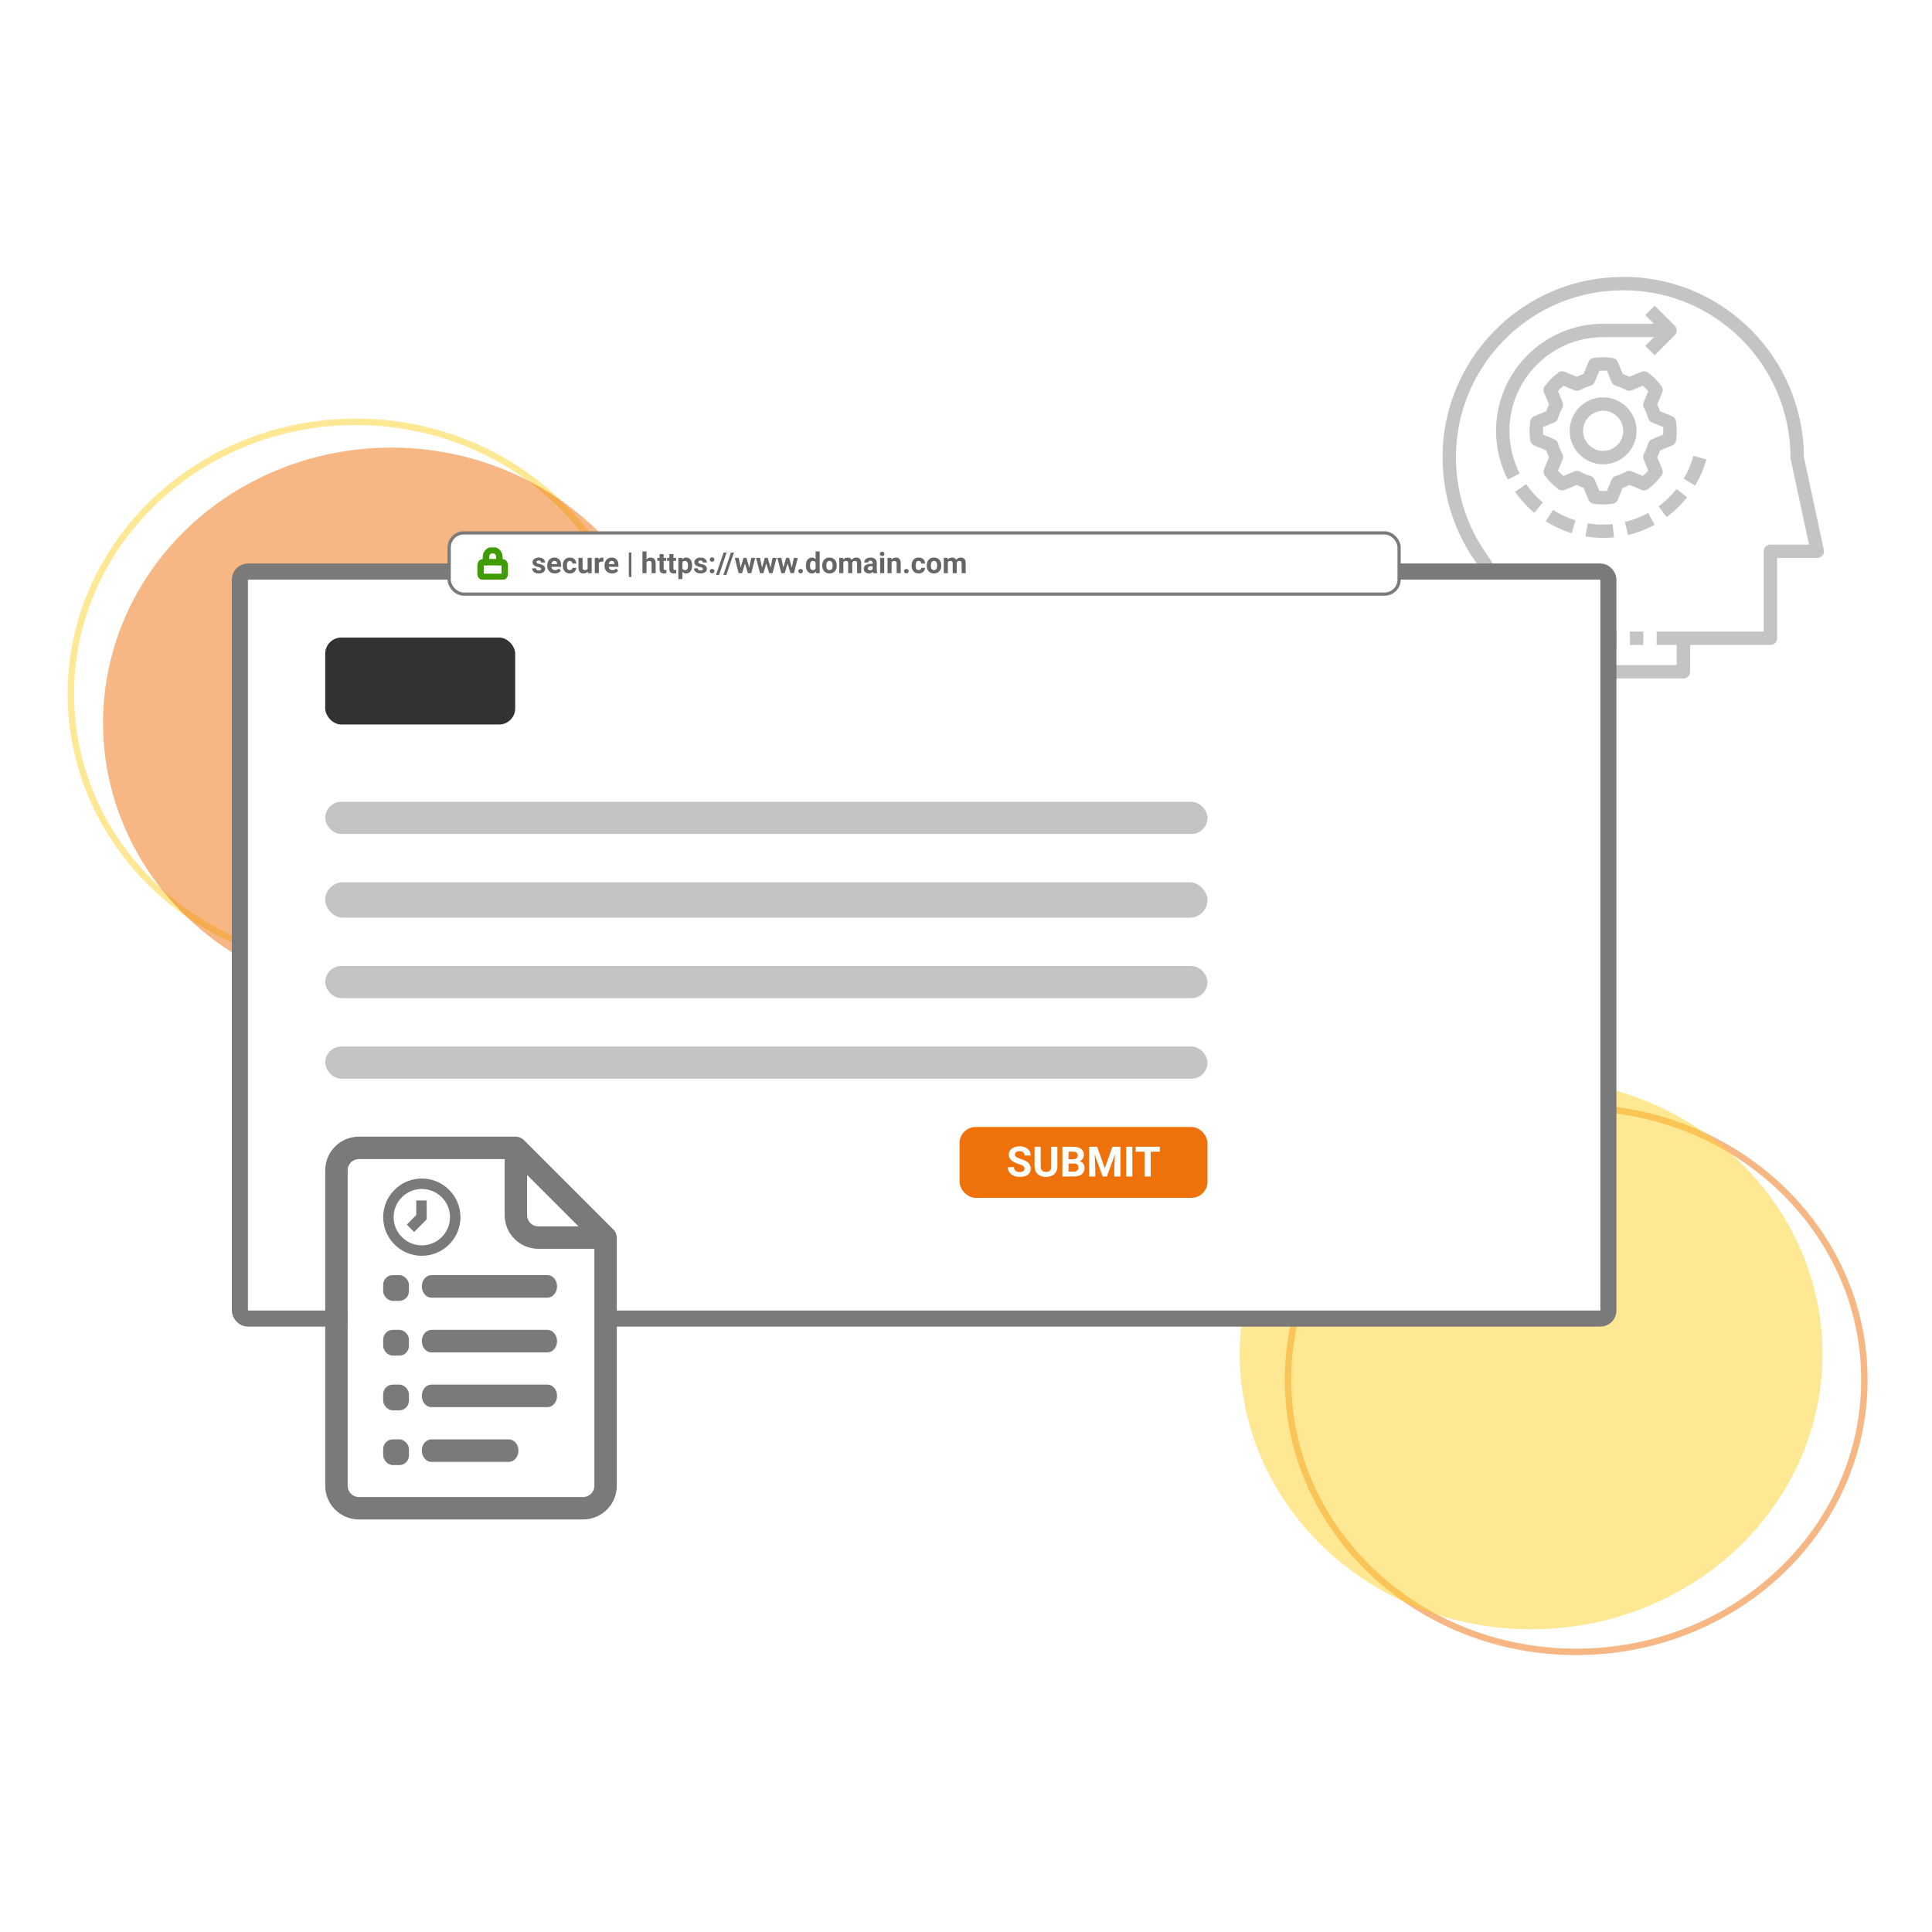 <svg xmlns="http://www.w3.org/2000/svg" width="600" height="600" viewBox="0 0 600 600" fill="none"><rect x="0" y="0" width="600" height="600" fill="#808080" stroke="none"/><g clip-path="url(#clip0)"><rect width="600" height="600" fill="white"></rect><path d="M468.776 208.615C468.776 209.762 469.705 210.693 470.854 210.693H522.807C523.956 210.693 524.885 209.762 524.885 208.615V200.302H549.822C550.971 200.302 551.901 199.372 551.901 198.224V173.286H564.369C564.996 173.286 565.591 173.003 565.985 172.515C566.381 172.027 566.533 171.387 566.401 170.773L560.213 141.892C560.15 126.033 553.341 110.883 541.512 100.294C529.463 89.509 513.896 84.562 497.689 86.362C471.663 89.253 450.884 110.279 448.283 136.357C446.925 149.957 450.491 163.521 458.326 174.549C465.163 184.17 468.776 195.95 468.776 208.615ZM452.419 136.77C454.827 112.631 474.058 93.169 498.147 90.492C513.175 88.83 527.584 93.406 538.74 103.391C549.745 113.242 556.057 127.356 556.057 142.115C556.057 142.261 556.073 142.407 556.104 142.55L561.798 169.13H549.822C548.674 169.13 547.744 170.061 547.744 171.208V196.146H522.807H514.494V200.302H520.729V206.536H472.901C472.524 193.793 468.676 181.94 461.715 172.142C454.462 161.933 451.16 149.371 452.419 136.77Z" fill="#C4C4C4"></path><path d="M516.213 145.697L514.669 142.007C515.002 141.323 515.296 140.612 515.547 139.879L519.255 138.358C519.947 138.074 520.432 137.439 520.528 136.697C520.666 135.613 520.729 134.694 520.729 133.802C520.729 132.91 520.666 131.991 520.528 130.907C520.432 130.165 519.947 129.53 519.255 129.246L515.547 127.725C515.296 126.993 515.004 126.282 514.671 125.597L516.213 121.906C516.501 121.215 516.396 120.424 515.937 119.832C514.75 118.298 513.372 116.919 511.84 115.733C511.247 115.272 510.452 115.171 509.766 115.458L506.074 117.001C505.388 116.669 504.678 116.375 503.947 116.125L502.425 112.417C502.141 111.724 501.508 111.238 500.765 111.143C498.598 110.869 497.141 110.869 494.973 111.143C494.23 111.238 493.597 111.724 493.313 112.417L491.791 116.125C491.06 116.375 490.35 116.669 489.664 117.001L485.973 115.458C485.285 115.171 484.489 115.272 483.899 115.733C482.366 116.92 480.988 118.298 479.801 119.83C479.343 120.422 479.237 121.214 479.525 121.905L481.07 125.596C480.737 126.281 480.442 126.992 480.191 127.725L476.483 129.246C475.791 129.53 475.306 130.165 475.211 130.907C475.073 131.991 475.01 132.91 475.01 133.802C475.01 134.694 475.073 135.613 475.211 136.697C475.306 137.439 475.791 138.074 476.483 138.358L480.191 139.879C480.443 140.611 480.735 141.322 481.068 142.007L479.525 145.697C479.237 146.388 479.343 147.18 479.801 147.771C480.988 149.306 482.366 150.685 483.899 151.871C484.489 152.331 485.285 152.432 485.973 152.146L489.664 150.603C490.35 150.935 491.06 151.229 491.791 151.479L493.313 155.187C493.597 155.88 494.23 156.366 494.973 156.46C496.057 156.597 496.976 156.661 497.869 156.661C498.762 156.661 499.681 156.597 500.765 156.46C501.508 156.366 502.141 155.88 502.425 155.187L503.947 151.479C504.68 151.229 505.39 150.935 506.074 150.602L509.766 152.146C510.452 152.432 511.247 152.331 511.84 151.871C513.372 150.685 514.75 149.306 515.937 147.771C516.396 147.18 516.501 146.387 516.213 145.697ZM513.065 136.404C512.475 136.646 512.028 137.146 511.856 137.76C511.539 138.872 511.105 139.927 510.563 140.892C510.251 141.45 510.212 142.122 510.458 142.711L511.894 146.144C511.369 146.741 510.807 147.303 510.212 147.827L506.778 146.391C506.188 146.146 505.518 146.183 504.96 146.497C503.994 147.039 502.941 147.473 501.829 147.789C501.214 147.962 500.714 148.409 500.473 148.999L499.052 152.459C498.22 152.52 497.518 152.52 496.686 152.459L495.265 148.999C495.024 148.409 494.525 147.962 493.91 147.789C492.802 147.474 491.748 147.039 490.776 146.496C490.216 146.185 489.551 146.146 488.96 146.391L485.526 147.827C484.932 147.303 484.37 146.74 483.844 146.144L485.279 142.711C485.524 142.122 485.486 141.452 485.175 140.895C484.631 139.926 484.197 138.871 483.882 137.76C483.71 137.146 483.263 136.646 482.673 136.404L479.213 134.984C479.18 134.568 479.166 134.179 479.166 133.802C479.166 133.424 479.18 133.036 479.213 132.62L482.673 131.2C483.263 130.958 483.71 130.457 483.882 129.844C484.199 128.731 484.633 127.677 485.175 126.712C485.488 126.154 485.526 125.483 485.281 124.893L483.844 121.459C484.369 120.863 484.932 120.301 485.526 119.777L488.96 121.212C489.551 121.458 490.216 121.418 490.776 121.108C491.748 120.565 492.802 120.13 493.91 119.815C494.525 119.642 495.024 119.195 495.265 118.605L496.686 115.144C497.518 115.084 498.22 115.084 499.052 115.144L500.473 118.605C500.714 119.195 501.214 119.642 501.828 119.815C502.937 120.13 503.99 120.565 504.962 121.108C505.518 121.418 506.188 121.458 506.778 121.212L510.212 119.777C510.807 120.301 511.369 120.864 511.894 121.46L510.46 124.893C510.214 125.482 510.253 126.152 510.563 126.709C511.107 127.678 511.541 128.732 511.856 129.844C512.028 130.457 512.475 130.958 513.065 131.2L516.525 132.62C516.558 133.036 516.572 133.424 516.572 133.802C516.572 134.179 516.558 134.568 516.526 134.984L513.065 136.404Z" fill="#C4C4C4"></path><path d="M497.869 123.412C492.14 123.412 487.479 128.073 487.479 133.802C487.479 139.531 492.14 144.193 497.869 144.193C503.598 144.193 508.26 139.531 508.26 133.802C508.26 128.073 503.598 123.412 497.869 123.412ZM497.869 140.037C494.431 140.037 491.635 137.24 491.635 133.802C491.635 130.364 494.431 127.568 497.869 127.568C501.307 127.568 504.104 130.364 504.104 133.802C504.104 137.24 501.307 140.037 497.869 140.037Z" fill="#C4C4C4"></path><path d="M515.115 157.238L517.583 160.583C519.961 158.829 522.098 156.765 523.937 154.447L520.682 151.863C519.071 153.895 517.197 155.703 515.115 157.238Z" fill="#C4C4C4"></path><path d="M468.258 148.937L471.956 147.041C471.061 145.292 470.342 143.449 469.821 141.562C469.126 139.049 468.775 136.439 468.775 133.802C468.775 117.76 481.827 104.709 497.869 104.709H513.634L510.947 107.396L513.885 110.334L520.12 104.1C520.931 103.288 520.931 101.973 520.12 101.161L513.885 94.927L510.947 97.865L513.634 100.552H497.869C479.535 100.552 464.619 115.469 464.619 133.802C464.619 136.812 465.021 139.795 465.814 142.668C466.411 144.827 467.233 146.936 468.258 148.937Z" fill="#C4C4C4"></path><path d="M529.924 142.668L525.918 141.562C525.23 144.056 524.207 146.447 522.882 148.672L526.45 150.8C527.968 148.258 529.137 145.521 529.924 142.668Z" fill="#C4C4C4"></path><path d="M473.948 150.365L470.531 152.734C472.215 155.162 474.216 157.359 476.483 159.264L479.158 156.082C477.173 154.414 475.42 152.491 473.948 150.365Z" fill="#C4C4C4"></path><path d="M504.635 162.106L505.597 166.148C508.475 165.464 511.249 164.394 513.849 162.967L511.848 159.324C509.577 160.571 507.15 161.507 504.635 162.106Z" fill="#C4C4C4"></path><path d="M480.057 161.882C482.557 163.472 485.259 164.719 488.086 165.589L489.307 161.615C486.835 160.856 484.475 159.766 482.289 158.375L480.057 161.882Z" fill="#C4C4C4"></path><path d="M501.232 166.885L500.814 162.749C499.848 162.846 498.868 162.896 497.895 162.896C496.282 162.972 494.661 162.765 493.082 162.504L492.404 166.604C494.208 166.902 496.134 167.028 497.897 167.052C499.006 167.052 500.126 166.996 501.232 166.885Z" fill="#C4C4C4"></path><path d="M489.557 196.146H493.713V200.302H489.557V196.146Z" fill="#C4C4C4"></path><path d="M497.869 196.146H502.025V200.302H497.869V196.146Z" fill="#C4C4C4"></path><path d="M506.182 196.146H510.338V200.302H506.182V196.146Z" fill="#C4C4C4"></path><path d="M579 428.5C579 475.115 538.984 513 489.5 513C440.016 513 400 475.115 400 428.5C400 381.885 440.016 344 489.5 344C538.984 344 579 381.885 579 428.5Z" stroke="#EF710A" stroke-opacity="0.5" stroke-width="2"></path><ellipse cx="475.5" cy="420.5" rx="90.5" ry="85.5" fill="#FED328" fill-opacity="0.5"></ellipse><path d="M199 215.5C199 262.125 159.421 300 110.5 300C61.579 300 22 262.125 22 215.5C22 168.875 61.579 131 110.5 131C159.421 131 199 168.875 199 215.5Z" stroke="#FED328" stroke-opacity="0.5" stroke-width="2"></path><ellipse cx="121.5" cy="224.5" rx="89.5" ry="85.5" fill="#EF710A" fill-opacity="0.5"></ellipse><rect x="74.5" y="177.5" width="425" height="232" rx="2.5" fill="white" stroke="#7B7A7A" stroke-width="5"></rect><rect x="101" y="198" width="59" height="27" rx="5" fill="#323232"></rect><rect x="139.5" y="165.5" width="295" height="19" rx="4.5" fill="white" stroke="#7B7A7A"></rect><g clip-path="url(#clip1)"><path d="M155.917 174.583H150.083C149.623 174.583 149.25 174.957 149.25 175.417V178.333C149.25 178.794 149.623 179.167 150.083 179.167H155.917C156.377 179.167 156.75 178.794 156.75 178.333V175.417C156.75 174.957 156.377 174.583 155.917 174.583Z" stroke="#3F9B06" stroke-width="2" stroke-linecap="round" stroke-linejoin="round"></path><path d="M150.917 174.583V172.917C150.917 172.364 151.136 171.834 151.527 171.444C151.917 171.053 152.447 170.833 153 170.833C153.552 170.833 154.082 171.053 154.473 171.444C154.864 171.834 155.083 172.364 155.083 172.917V174.583" stroke="#3F9B06" stroke-width="2" stroke-linecap="round" stroke-linejoin="round"></path></g><path d="M168.063 176.686C168.063 176.531 167.985 176.409 167.83 176.321C167.678 176.23 167.432 176.15 167.092 176.08C165.961 175.842 165.396 175.362 165.396 174.638C165.396 174.216 165.57 173.865 165.918 173.583C166.27 173.299 166.729 173.157 167.294 173.157C167.897 173.157 168.379 173.299 168.74 173.583C169.103 173.868 169.285 174.237 169.285 174.691H168.015C168.015 174.509 167.956 174.36 167.839 174.243C167.722 174.123 167.539 174.062 167.29 174.062C167.076 174.062 166.91 174.111 166.793 174.208C166.676 174.304 166.617 174.427 166.617 174.577C166.617 174.717 166.683 174.832 166.815 174.919C166.95 175.004 167.175 175.079 167.492 175.144C167.808 175.205 168.075 175.275 168.292 175.354C168.962 175.601 169.298 176.027 169.298 176.633C169.298 177.067 169.112 177.418 168.74 177.688C168.368 177.955 167.887 178.088 167.298 178.088C166.9 178.088 166.545 178.018 166.235 177.877C165.927 177.733 165.686 177.539 165.51 177.292C165.334 177.043 165.246 176.775 165.246 176.488H166.45C166.462 176.714 166.545 176.887 166.701 177.007C166.856 177.127 167.064 177.187 167.325 177.187C167.568 177.187 167.751 177.142 167.874 177.051C168 176.957 168.063 176.835 168.063 176.686ZM172.308 178.088C171.611 178.088 171.042 177.874 170.603 177.446C170.167 177.019 169.948 176.449 169.948 175.737V175.614C169.948 175.136 170.041 174.71 170.225 174.335C170.41 173.957 170.67 173.667 171.007 173.465C171.347 173.26 171.734 173.157 172.167 173.157C172.818 173.157 173.329 173.362 173.701 173.772C174.076 174.183 174.264 174.764 174.264 175.517V176.036H171.236C171.277 176.346 171.4 176.595 171.605 176.783C171.813 176.97 172.075 177.064 172.392 177.064C172.881 177.064 173.263 176.887 173.539 176.532L174.163 177.231C173.972 177.5 173.714 177.711 173.389 177.864C173.064 178.013 172.704 178.088 172.308 178.088ZM172.163 174.186C171.911 174.186 171.706 174.271 171.548 174.44C171.393 174.61 171.293 174.854 171.249 175.17H173.016V175.069C173.01 174.788 172.934 174.571 172.787 174.418C172.641 174.263 172.433 174.186 172.163 174.186ZM176.966 177.064C177.201 177.064 177.391 177 177.538 176.871C177.684 176.742 177.76 176.57 177.766 176.356H178.957C178.954 176.679 178.866 176.975 178.693 177.244C178.521 177.511 178.283 177.719 177.981 177.868C177.683 178.015 177.352 178.088 176.988 178.088C176.309 178.088 175.772 177.873 175.38 177.442C174.987 177.008 174.791 176.411 174.791 175.649V175.565C174.791 174.833 174.986 174.249 175.375 173.812C175.765 173.375 176.3 173.157 176.979 173.157C177.574 173.157 178.05 173.327 178.408 173.667C178.768 174.004 178.951 174.454 178.957 175.016H177.766C177.76 174.77 177.684 174.571 177.538 174.418C177.391 174.263 177.198 174.186 176.958 174.186C176.662 174.186 176.438 174.294 176.285 174.511C176.136 174.725 176.061 175.073 176.061 175.557V175.688C176.061 176.178 176.136 176.529 176.285 176.743C176.435 176.957 176.662 177.064 176.966 177.064ZM182.53 177.517C182.216 177.897 181.783 178.088 181.229 178.088C180.719 178.088 180.33 177.941 180.06 177.648C179.793 177.355 179.657 176.926 179.651 176.361V173.245H180.921V176.317C180.921 176.812 181.147 177.06 181.598 177.06C182.029 177.06 182.325 176.91 182.486 176.611V173.245H183.76V178H182.565L182.53 177.517ZM187.39 174.436C187.217 174.413 187.065 174.401 186.933 174.401C186.453 174.401 186.138 174.563 185.988 174.889V178H184.718V173.245H185.918L185.953 173.812C186.208 173.375 186.561 173.157 187.012 173.157C187.153 173.157 187.285 173.176 187.408 173.214L187.39 174.436ZM190.106 178.088C189.409 178.088 188.84 177.874 188.401 177.446C187.964 177.019 187.746 176.449 187.746 175.737V175.614C187.746 175.136 187.838 174.71 188.023 174.335C188.208 173.957 188.468 173.667 188.805 173.465C189.145 173.26 189.532 173.157 189.965 173.157C190.616 173.157 191.127 173.362 191.499 173.772C191.874 174.183 192.062 174.764 192.062 175.517V176.036H189.034C189.075 176.346 189.198 176.595 189.403 176.783C189.611 176.97 189.873 177.064 190.189 177.064C190.679 177.064 191.061 176.887 191.336 176.532L191.96 177.231C191.77 177.5 191.512 177.711 191.187 177.864C190.862 178.013 190.501 178.088 190.106 178.088ZM189.961 174.186C189.709 174.186 189.504 174.271 189.346 174.44C189.19 174.61 189.091 174.854 189.047 175.17H190.813V175.069C190.808 174.788 190.731 174.571 190.585 174.418C190.438 174.263 190.23 174.186 189.961 174.186ZM196.069 179.187H195.3V171.602H196.069V179.187ZM200.785 173.764C201.122 173.359 201.545 173.157 202.055 173.157C203.086 173.157 203.609 173.756 203.624 174.955V178H202.354V174.99C202.354 174.717 202.295 174.517 202.178 174.388C202.061 174.256 201.866 174.19 201.593 174.19C201.221 174.19 200.952 174.333 200.785 174.621V178H199.515V171.25H200.785V173.764ZM206.102 172.076V173.245H206.915V174.177H206.102V176.55C206.102 176.726 206.136 176.852 206.203 176.928C206.271 177.004 206.399 177.042 206.59 177.042C206.73 177.042 206.855 177.032 206.963 177.011V177.974C206.714 178.05 206.458 178.088 206.194 178.088C205.304 178.088 204.85 177.638 204.832 176.739V174.177H204.138V173.245H204.832V172.076H206.102ZM209.143 172.076V173.245H209.956V174.177H209.143V176.55C209.143 176.726 209.177 176.852 209.244 176.928C209.312 177.004 209.44 177.042 209.631 177.042C209.771 177.042 209.896 177.032 210.004 177.011V177.974C209.755 178.05 209.499 178.088 209.235 178.088C208.345 178.088 207.891 177.638 207.873 176.739V174.177H207.179V173.245H207.873V172.076H209.143ZM214.944 175.667C214.944 176.399 214.777 176.986 214.443 177.429C214.112 177.868 213.664 178.088 213.098 178.088C212.618 178.088 212.229 177.921 211.934 177.587V179.828H210.664V173.245H211.841L211.885 173.711C212.193 173.342 212.594 173.157 213.089 173.157C213.675 173.157 214.131 173.374 214.456 173.808C214.781 174.241 214.944 174.839 214.944 175.601V175.667ZM213.674 175.574C213.674 175.132 213.595 174.791 213.437 174.55C213.281 174.31 213.054 174.19 212.755 174.19C212.357 174.19 212.083 174.342 211.934 174.647V176.594C212.089 176.907 212.366 177.064 212.764 177.064C213.371 177.064 213.674 176.567 213.674 175.574ZM218.31 176.686C218.31 176.531 218.232 176.409 218.077 176.321C217.925 176.23 217.679 176.15 217.339 176.08C216.208 175.842 215.643 175.362 215.643 174.638C215.643 174.216 215.817 173.865 216.166 173.583C216.517 173.299 216.976 173.157 217.541 173.157C218.145 173.157 218.626 173.299 218.987 173.583C219.35 173.868 219.532 174.237 219.532 174.691H218.262C218.262 174.509 218.203 174.36 218.086 174.243C217.969 174.123 217.786 174.062 217.537 174.062C217.323 174.062 217.157 174.111 217.04 174.208C216.923 174.304 216.864 174.427 216.864 174.577C216.864 174.717 216.93 174.832 217.062 174.919C217.197 175.004 217.422 175.079 217.739 175.144C218.055 175.205 218.322 175.275 218.539 175.354C219.209 175.601 219.545 176.027 219.545 176.633C219.545 177.067 219.359 177.418 218.987 177.688C218.615 177.955 218.134 178.088 217.545 178.088C217.147 178.088 216.792 178.018 216.482 177.877C216.174 177.733 215.933 177.539 215.757 177.292C215.581 177.043 215.493 176.775 215.493 176.488H216.697C216.709 176.714 216.792 176.887 216.948 177.007C217.103 177.127 217.311 177.187 217.572 177.187C217.815 177.187 217.998 177.142 218.121 177.051C218.247 176.957 218.31 176.835 218.31 176.686ZM220.428 177.376C220.428 177.174 220.496 177.01 220.63 176.884C220.768 176.758 220.939 176.695 221.145 176.695C221.353 176.695 221.524 176.758 221.659 176.884C221.796 177.01 221.865 177.174 221.865 177.376C221.865 177.575 221.798 177.738 221.663 177.864C221.528 177.987 221.355 178.048 221.145 178.048C220.937 178.048 220.765 177.987 220.63 177.864C220.496 177.738 220.428 177.575 220.428 177.376ZM220.428 173.777C220.428 173.575 220.496 173.411 220.63 173.285C220.768 173.159 220.939 173.096 221.145 173.096C221.353 173.096 221.524 173.159 221.659 173.285C221.796 173.411 221.865 173.575 221.865 173.777C221.865 173.976 221.798 174.139 221.663 174.265C221.528 174.388 221.355 174.449 221.145 174.449C220.937 174.449 220.765 174.388 220.63 174.265C220.496 174.139 220.428 173.976 220.428 173.777ZM223.307 178.549H222.362L224.717 171.602H225.662L223.307 178.549ZM225.583 178.549H224.638L226.994 171.602H227.938L225.583 178.549ZM232.685 176.273L233.309 173.245H234.535L233.322 178H232.258L231.357 175.007L230.457 178H229.397L228.185 173.245H229.411L230.03 176.269L230.9 173.245H231.819L232.685 176.273ZM239.303 176.273L239.927 173.245H241.153L239.94 178H238.876L237.976 175.007L237.075 178H236.016L234.803 173.245H236.029L236.648 176.269L237.519 173.245H238.437L239.303 176.273ZM245.921 176.273L246.545 173.245H247.771L246.558 178H245.495L244.594 175.007L243.693 178H242.634L241.421 173.245H242.647L243.267 176.269L244.137 173.245H245.055L245.921 176.273ZM247.925 177.376C247.925 177.174 247.992 177.01 248.127 176.884C248.265 176.758 248.436 176.695 248.641 176.695C248.849 176.695 249.021 176.758 249.155 176.884C249.293 177.01 249.362 177.174 249.362 177.376C249.362 177.575 249.294 177.738 249.16 177.864C249.025 177.987 248.852 178.048 248.641 178.048C248.433 178.048 248.262 177.987 248.127 177.864C247.992 177.738 247.925 177.575 247.925 177.376ZM250.28 175.587C250.28 174.846 250.446 174.256 250.777 173.816C251.111 173.377 251.566 173.157 252.144 173.157C252.606 173.157 252.989 173.33 253.291 173.676V171.25H254.565V178H253.418L253.356 177.495C253.04 177.89 252.633 178.088 252.135 178.088C251.575 178.088 251.125 177.868 250.786 177.429C250.449 176.986 250.28 176.373 250.28 175.587ZM251.55 175.68C251.55 176.125 251.628 176.466 251.783 176.704C251.938 176.941 252.164 177.06 252.46 177.06C252.853 177.06 253.129 176.894 253.291 176.563V174.687C253.132 174.355 252.858 174.19 252.469 174.19C251.856 174.19 251.55 174.687 251.55 175.68ZM255.352 175.579C255.352 175.107 255.442 174.687 255.624 174.317C255.806 173.948 256.066 173.663 256.406 173.46C256.749 173.258 257.146 173.157 257.597 173.157C258.239 173.157 258.762 173.354 259.166 173.746C259.573 174.139 259.8 174.672 259.847 175.346L259.856 175.671C259.856 176.4 259.652 176.986 259.245 177.429C258.838 177.868 258.292 178.088 257.606 178.088C256.92 178.088 256.373 177.868 255.962 177.429C255.555 176.989 255.352 176.392 255.352 175.636V175.579ZM256.622 175.671C256.622 176.122 256.707 176.468 256.876 176.708C257.046 176.945 257.29 177.064 257.606 177.064C257.914 177.064 258.154 176.947 258.327 176.712C258.5 176.475 258.586 176.097 258.586 175.579C258.586 175.136 258.5 174.793 258.327 174.55C258.154 174.307 257.911 174.186 257.597 174.186C257.287 174.186 257.046 174.307 256.876 174.55C256.707 174.791 256.622 175.164 256.622 175.671ZM261.829 173.245L261.869 173.777C262.206 173.364 262.661 173.157 263.235 173.157C263.848 173.157 264.268 173.399 264.497 173.882C264.831 173.399 265.307 173.157 265.925 173.157C266.44 173.157 266.824 173.308 267.076 173.61C267.328 173.909 267.454 174.36 267.454 174.963V178H266.18V174.968C266.18 174.698 266.127 174.502 266.021 174.379C265.916 174.253 265.73 174.19 265.463 174.19C265.083 174.19 264.819 174.372 264.672 174.735L264.677 178H263.407V174.972C263.407 174.697 263.353 174.498 263.244 174.375C263.136 174.251 262.951 174.19 262.69 174.19C262.33 174.19 262.069 174.339 261.908 174.638V178H260.638V173.245H261.829ZM271.189 178C271.131 177.886 271.088 177.744 271.062 177.574C270.754 177.917 270.354 178.088 269.862 178.088C269.396 178.088 269.01 177.953 268.702 177.684C268.397 177.414 268.245 177.074 268.245 176.664C268.245 176.16 268.431 175.773 268.803 175.504C269.178 175.234 269.719 175.098 270.425 175.095H271.009V174.823C271.009 174.603 270.952 174.427 270.838 174.295C270.727 174.164 270.549 174.098 270.306 174.098C270.092 174.098 269.924 174.149 269.801 174.251C269.681 174.354 269.621 174.495 269.621 174.673H268.351C268.351 174.398 268.436 174.143 268.605 173.909C268.775 173.674 269.016 173.491 269.326 173.359C269.637 173.225 269.985 173.157 270.372 173.157C270.958 173.157 271.422 173.305 271.765 173.601C272.111 173.894 272.284 174.307 272.284 174.84V176.901C272.287 177.353 272.35 177.694 272.473 177.925V178H271.189ZM270.139 177.117C270.327 177.117 270.5 177.076 270.658 176.994C270.816 176.909 270.933 176.796 271.009 176.655V175.838H270.535C269.899 175.838 269.561 176.058 269.52 176.497L269.515 176.572C269.515 176.73 269.571 176.86 269.682 176.963C269.793 177.065 269.946 177.117 270.139 177.117ZM274.6 178H273.325V173.245H274.6V178ZM273.25 172.015C273.25 171.824 273.313 171.667 273.439 171.544C273.568 171.421 273.743 171.36 273.962 171.36C274.179 171.36 274.352 171.421 274.481 171.544C274.61 171.667 274.674 171.824 274.674 172.015C274.674 172.208 274.608 172.366 274.477 172.489C274.348 172.612 274.176 172.674 273.962 172.674C273.749 172.674 273.576 172.612 273.444 172.489C273.315 172.366 273.25 172.208 273.25 172.015ZM276.819 173.245L276.858 173.794C277.198 173.37 277.654 173.157 278.225 173.157C278.729 173.157 279.104 173.305 279.35 173.601C279.596 173.897 279.722 174.339 279.728 174.928V178H278.458V174.959C278.458 174.689 278.399 174.495 278.282 174.375C278.165 174.251 277.97 174.19 277.698 174.19C277.34 174.19 277.072 174.342 276.894 174.647V178H275.624V173.245H276.819ZM280.761 177.376C280.761 177.174 280.828 177.01 280.963 176.884C281.101 176.758 281.272 176.695 281.477 176.695C281.685 176.695 281.856 176.758 281.991 176.884C282.129 177.01 282.198 177.174 282.198 177.376C282.198 177.575 282.13 177.738 281.996 177.864C281.861 177.987 281.688 178.048 281.477 178.048C281.269 178.048 281.098 177.987 280.963 177.864C280.828 177.738 280.761 177.575 280.761 177.376ZM285.292 177.064C285.526 177.064 285.716 177 285.863 176.871C286.009 176.742 286.085 176.57 286.091 176.356H287.282C287.279 176.679 287.191 176.975 287.019 177.244C286.846 177.511 286.608 177.719 286.307 177.868C286.008 178.015 285.677 178.088 285.313 178.088C284.634 178.088 284.098 177.873 283.705 177.442C283.312 177.008 283.116 176.411 283.116 175.649V175.565C283.116 174.833 283.311 174.249 283.701 173.812C284.09 173.375 284.625 173.157 285.305 173.157C285.899 173.157 286.375 173.327 286.733 173.667C287.093 174.004 287.276 174.454 287.282 175.016H286.091C286.085 174.77 286.009 174.571 285.863 174.418C285.716 174.263 285.523 174.186 285.283 174.186C284.987 174.186 284.763 174.294 284.61 174.511C284.461 174.725 284.386 175.073 284.386 175.557V175.688C284.386 176.178 284.461 176.529 284.61 176.743C284.76 176.957 284.987 177.064 285.292 177.064ZM287.81 175.579C287.81 175.107 287.9 174.687 288.082 174.317C288.264 173.948 288.524 173.663 288.864 173.46C289.207 173.258 289.604 173.157 290.055 173.157C290.697 173.157 291.22 173.354 291.624 173.746C292.031 174.139 292.258 174.672 292.305 175.346L292.314 175.671C292.314 176.4 292.11 176.986 291.703 177.429C291.296 177.868 290.75 178.088 290.064 178.088C289.378 178.088 288.831 177.868 288.42 177.429C288.013 176.989 287.81 176.392 287.81 175.636V175.579ZM289.08 175.671C289.08 176.122 289.165 176.468 289.334 176.708C289.504 176.945 289.748 177.064 290.064 177.064C290.372 177.064 290.612 176.947 290.785 176.712C290.958 176.475 291.044 176.097 291.044 175.579C291.044 175.136 290.958 174.793 290.785 174.55C290.612 174.307 290.369 174.186 290.055 174.186C289.745 174.186 289.504 174.307 289.334 174.55C289.165 174.791 289.08 175.164 289.08 175.671ZM294.287 173.245L294.327 173.777C294.664 173.364 295.119 173.157 295.693 173.157C296.306 173.157 296.726 173.399 296.955 173.882C297.289 173.399 297.765 173.157 298.383 173.157C298.898 173.157 299.282 173.308 299.534 173.61C299.786 173.909 299.912 174.36 299.912 174.963V178H298.638V174.968C298.638 174.698 298.585 174.502 298.479 174.379C298.374 174.253 298.188 174.19 297.921 174.19C297.541 174.19 297.277 174.372 297.13 174.735L297.135 178H295.865V174.972C295.865 174.697 295.811 174.498 295.702 174.375C295.594 174.251 295.409 174.19 295.148 174.19C294.788 174.19 294.527 174.339 294.366 174.638V178H293.096V173.245H294.287Z" fill="#666666"></path><rect x="101" y="249" width="274" height="10" rx="5" fill="#C4C4C4"></rect><rect x="101" y="300" width="274" height="10" rx="5" fill="#C4C4C4"></rect><rect x="101" y="325" width="274" height="10" rx="5" fill="#C4C4C4"></rect><rect x="101" y="274" width="274" height="11" rx="5.5" fill="#C4C4C4"></rect><rect x="107.83" y="384.419" width="83.329" height="80.597" fill="white"></rect><rect x="156.799" y="360.038" width="43.869" height="46.388" transform="rotate(41.145 156.799 360.038)" fill="white"></rect><path d="M190.533 381.882L162.671 354.02C162.021 353.37 161.133 353 160.208 353H111.449C105.687 353 101 357.687 101 363.449V461.432C101 467.194 105.687 471.881 111.449 471.881H181.105C186.867 471.881 191.554 467.194 191.554 461.432V384.346C191.554 383.396 191.155 382.504 190.533 381.882ZM163.691 364.891L179.663 380.863H167.174C165.253 380.863 163.691 379.3 163.691 377.38V364.891ZM181.105 464.915H111.449C109.528 464.915 107.966 463.353 107.966 461.432V363.449C107.966 361.528 109.528 359.966 111.449 359.966H156.725V377.38C156.725 383.141 161.413 387.828 167.174 387.828H184.588V461.432C184.588 463.353 183.026 464.915 181.105 464.915Z" fill="#7B7A7A"></path><path d="M170 396H134C132.343 396 131 397.567 131 399.5C131 401.433 132.343 403 134 403H170C171.657 403 173 401.433 173 399.5C173 397.567 171.657 396 170 396Z" fill="#7B7A7A"></path><rect x="119" y="396" width="8" height="8" rx="3" fill="#7B7A7A"></rect><path d="M170 413H134C132.343 413 131 414.567 131 416.5C131 418.433 132.343 420 134 420H170C171.657 420 173 418.433 173 416.5C173 414.567 171.657 413 170 413Z" fill="#7B7A7A"></path><rect x="119" y="413" width="8" height="8" rx="3" fill="#7B7A7A"></rect><path d="M170 430H134C132.343 430 131 431.567 131 433.5C131 435.433 132.343 437 134 437H170C171.657 437 173 435.433 173 433.5C173 431.567 171.657 430 170 430Z" fill="#7B7A7A"></path><rect x="119" y="430" width="8" height="8" rx="3" fill="#7B7A7A"></rect><path d="M158 447H134C132.343 447 131 448.567 131 450.5C131 452.433 132.343 454 134 454H158C159.657 454 161 452.433 161 450.5C161 448.567 159.657 447 158 447Z" fill="#7B7A7A"></path><rect x="119" y="447" width="8" height="8" rx="3" fill="#7B7A7A"></rect><path d="M131 366C124.383 366 119 371.384 119 378C119 384.617 124.383 390 131 390C137.616 390 143 384.617 143 378C143 371.384 137.616 366 131 366ZM131 386.757C126.171 386.757 122.243 382.829 122.243 378C122.243 373.171 126.171 369.244 131 369.244C135.829 369.244 139.756 373.171 139.756 378C139.756 382.829 135.829 386.757 131 386.757Z" fill="#7B7A7A"></path><path d="M129.271 377.329L126.34 380.313L128.606 382.606L132.514 378.672V372.811H129.271V377.329Z" fill="#7B7A7A"></path><rect x="298" y="350" width="77" height="22" rx="5" fill="#EF710A"></rect><path d="M318.18 362.944C318.18 362.585 318.053 362.31 317.799 362.119C317.545 361.924 317.088 361.721 316.428 361.51C315.768 361.294 315.245 361.082 314.86 360.875C313.81 360.308 313.286 359.544 313.286 358.583C313.286 358.084 313.425 357.64 313.705 357.25C313.988 356.857 314.392 356.55 314.917 356.33C315.446 356.11 316.038 356 316.694 356C317.354 356 317.943 356.121 318.459 356.362C318.975 356.599 319.375 356.935 319.659 357.371C319.946 357.807 320.09 358.302 320.09 358.856H318.186C318.186 358.433 318.053 358.105 317.786 357.873C317.52 357.636 317.145 357.517 316.663 357.517C316.197 357.517 315.835 357.617 315.577 357.815C315.319 358.01 315.19 358.268 315.19 358.59C315.19 358.89 315.34 359.142 315.641 359.345C315.945 359.548 316.392 359.739 316.98 359.917C318.063 360.242 318.853 360.646 319.348 361.129C319.843 361.611 320.09 362.212 320.09 362.932C320.09 363.731 319.788 364.36 319.183 364.817C318.577 365.27 317.763 365.496 316.739 365.496C316.028 365.496 315.38 365.367 314.796 365.109C314.212 364.847 313.766 364.489 313.457 364.036C313.152 363.583 313 363.059 313 362.462H314.911C314.911 363.482 315.52 363.992 316.739 363.992C317.192 363.992 317.545 363.901 317.799 363.719C318.053 363.533 318.18 363.274 318.18 362.944Z" fill="white"></path><path d="M328.38 356.127V362.214C328.38 363.226 328.063 364.026 327.428 364.614C326.798 365.202 325.934 365.496 324.838 365.496C323.759 365.496 322.902 365.21 322.268 364.639C321.633 364.068 321.309 363.283 321.296 362.284V356.127H323.201V362.227C323.201 362.832 323.345 363.274 323.632 363.554C323.924 363.829 324.326 363.966 324.838 363.966C325.909 363.966 326.453 363.403 326.47 362.278V356.127H328.38Z" fill="white"></path><path d="M329.942 365.369V356.127H333.179C334.301 356.127 335.151 356.343 335.731 356.774C336.311 357.202 336.601 357.83 336.601 358.66C336.601 359.112 336.484 359.512 336.251 359.859C336.019 360.202 335.695 360.454 335.28 360.615C335.754 360.733 336.127 360.972 336.397 361.332C336.673 361.692 336.81 362.132 336.81 362.652C336.81 363.541 336.527 364.214 335.959 364.671C335.392 365.128 334.584 365.361 333.535 365.369H329.942ZM331.846 361.345V363.839H333.478C333.926 363.839 334.275 363.734 334.525 363.522C334.779 363.306 334.906 363.01 334.906 362.633C334.906 361.787 334.468 361.357 333.592 361.345H331.846ZM331.846 359.999H333.255C334.216 359.982 334.696 359.599 334.696 358.85C334.696 358.431 334.574 358.131 334.328 357.949C334.087 357.763 333.704 357.669 333.179 357.669H331.846V359.999Z" fill="white"></path><path d="M340.733 356.127L343.107 362.83L345.468 356.127H347.969V365.369H346.059V362.843L346.249 358.482L343.754 365.369H342.447L339.958 358.488L340.149 362.843V365.369H338.245V356.127H340.733Z" fill="white"></path><path d="M351.657 365.369H349.753V356.127H351.657V365.369Z" fill="white"></path><path d="M360.195 357.669H357.364V365.369H355.459V357.669H352.667V356.127H360.195V357.669Z" fill="white"></path></g><defs><clipPath id="clip0"><rect width="600" height="600" fill="white"></rect></clipPath><clipPath id="clip1"><rect width="10" height="10" fill="white" transform="translate(148 170)"></rect></clipPath></defs></svg>